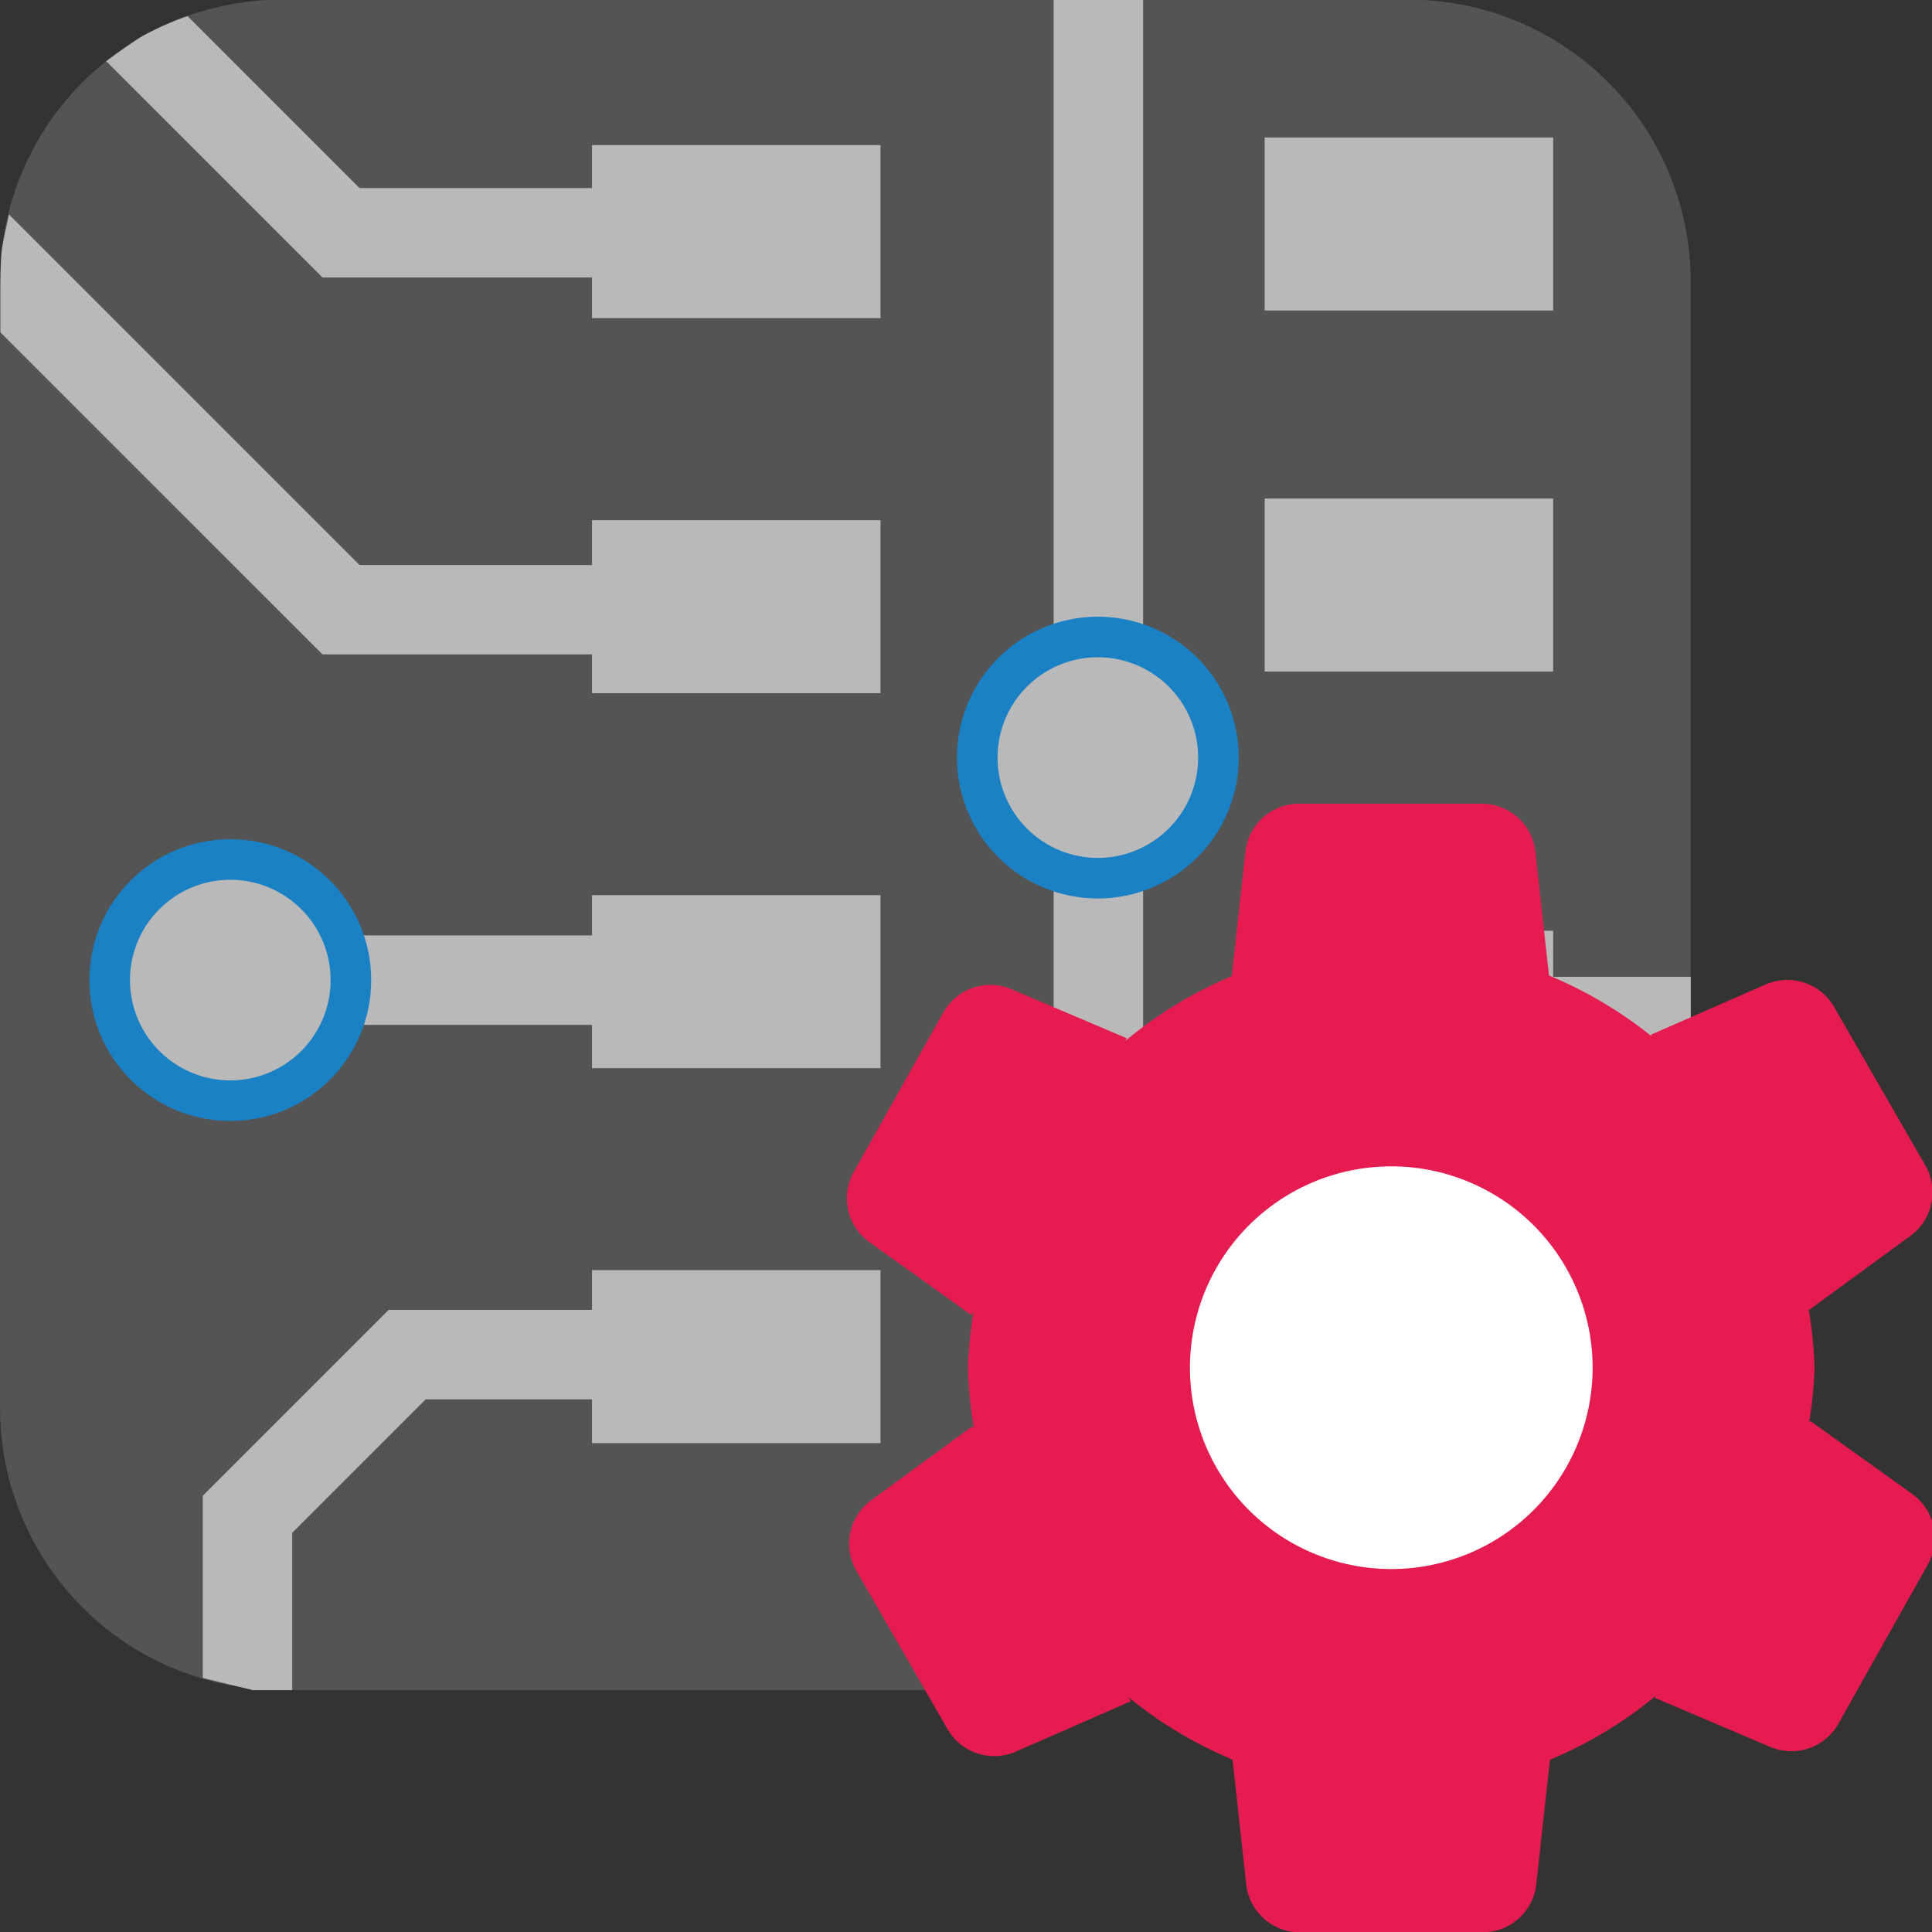 <?xml version="1.0" encoding="UTF-8" standalone="no"?>
<svg
   xmlns:dc="http://purl.org/dc/elements/1.1/"
   xmlns:cc="http://creativecommons.org/ns#"
   xmlns:rdf="http://www.w3.org/1999/02/22-rdf-syntax-ns#"
   xmlns:svg="http://www.w3.org/2000/svg"
   xmlns="http://www.w3.org/2000/svg"
   xmlns:sodipodi="http://sodipodi.sourceforge.net/DTD/sodipodi-0.dtd"
   xmlns:inkscape="http://www.inkscape.org/namespaces/inkscape"
   id="Слой_1"
   data-name="Слой 1"
   viewBox="0 0 24 24"
   version="1.1"
   sodipodi:docname="gerber_job_file.svg"
   inkscape:version="1.0.1 (3bc2e813f5, 2020-09-07)">
  <rect x="0" y="0" width="24" height="24" fill="#333333" stroke="none"/>
  <sodipodi:namedview
     pagecolor="#ffffff"
     bordercolor="#666666"
     borderopacity="1"
     objecttolerance="10"
     gridtolerance="10"
     guidetolerance="10"
     inkscape:pageopacity="0"
     inkscape:pageshadow="2"
     inkscape:window-width="1609"
     inkscape:window-height="1286"
     id="namedview30"
     showgrid="true"
     inkscape:zoom="27.961538"
     inkscape:cx="3.3259971"
     inkscape:cy="13"
     inkscape:window-x="0"
     inkscape:window-y="37"
     inkscape:window-maximized="0"
     inkscape:document-rotation="0"
     inkscape:current-layer="Слой_1">
    <inkscape:grid
       type="xygrid"
       id="grid_kicad"
       spacingx="0.5"
       spacingy="0.5"
       color="#9999ff"
       opacity="0.13"
       empspacing="2" />
  </sodipodi:namedview>
  <defs
     id="defs25009">
    <style
       id="style25007">.cls-1{fill:#545454;}.cls-2{fill:#b9b9b9;}.cls-3{fill:#1a81c4;}.cls-4{fill:#fff;}.cls-5{fill:#e61c50;}</style>
  </defs>
  <title
     id="title25011">gerber_job_file</title>
  <path
     class="cls-1"
     d="m 3.501,-0.004 h 14.001 a 3.5,3.5 0 0 1 3.5,3.5 v 13.998 a 3.5,3.5 0 0 1 -3.5,3.5 H 3.501 a 3.5,3.5 0 0 1 -3.5,-3.5 V 3.496 a 3.5,3.5 0 0 1 3.5,-3.5 z"
     id="path25013" />
  <path
     class="cls-2"
     d="M 7.851,8.129 H 4.006 l -4.001,-4 v -0.559 c 0,0 0.002,-0.335 0.015,-0.445 0.013,-0.116 0.092,-0.46 0.092,-0.46 l 4.354,4.354 h 3.385 z"
     id="path25015" />
  <rect
     class="cls-2"
     x="7.354"
     y="6.462"
     width="3.584"
     height="2.149"
     id="rect25017" />
  <rect
     class="cls-2"
     x="7.354"
     y="11.12"
     width="3.584"
     height="2.149"
     id="rect25019" />
  <rect
     class="cls-2"
     x="7.354"
     y="15.778"
     width="3.584"
     height="2.149"
     id="rect25021" />
  <rect
     class="cls-2"
     x="15.71"
     y="16.93"
     width="3.584"
     height="2.149"
     id="rect25023" />
  <rect
     class="cls-2"
     x="15.71"
     y="11.562"
     width="3.584"
     height="2.149"
     id="rect25025" />
  <rect
     class="cls-2"
     x="15.71"
     y="6.193"
     width="3.584"
     height="2.149"
     id="rect25027" />
  <rect
     class="cls-2"
     x="15.71"
     y="1.708"
     width="3.584"
     height="2.149"
     id="rect25029" />
  <path
     class="cls-2"
     d="M 7.851,3.447 H 4.006 L 1.319,0.76 c 0,0 0.333,-0.245 0.453,-0.313 A 3.715,3.715 0 0 1 2.329,0.2 l 2.137,2.136 h 3.385 z"
     id="path25031" />
  <rect
     class="cls-2"
     x="7.354"
     y="1.803"
     width="3.584"
     height="2.149"
     id="rect25033" />
  <polygon
     class="cls-2"
     points="15.298,19.582 14.089,18.373 14.089,11.54 15.2,11.54 15.2,17.913 15.758,18.472 16.77,18.472 16.77,19.582 "
     id="polygon25035"
     transform="translate(-1,-1)" />
  <rect
     class="cls-2"
     x="13.089"
     y="-0.005"
     width="1.111"
     height="8.288"
     id="rect25037" />
  <rect
     class="cls-2"
     x="19.187"
     y="12.134"
     width="1.816"
     height="1.111"
     id="rect25039" />
  <polygon
     class="cls-2"
     points="4.143,21.996 3.519,21.844 3.519,19.581 5.828,17.272 8.402,17.272 8.402,18.383 6.288,18.383 4.63,20.041 4.63,21.996 "
     id="polygon25041"
     transform="translate(-1,-1)" />
  <rect
     class="cls-2"
     x="3.99"
     y="11.62"
     width="3.376"
     height="1.111"
     id="rect25043" />
  <path
     class="cls-3"
     d="m 15.388,9.411 a 1.75,1.75 0 1 1 -1.75,-1.75 1.75,1.75 0 0 1 1.75,1.75 z"
     id="path25045" />
  <path
     class="cls-2"
     d="m 14.884,9.411 a 1.246,1.246 0 1 1 -1.246,-1.246 1.246,1.246 0 0 1 1.246,1.246 z"
     id="path25047" />
  <circle
     class="cls-3"
     cx="2.861"
     cy="12.175"
     r="1.75"
     id="circle25049" />
  <path
     class="cls-2"
     d="m 4.107,12.175 a 1.246,1.246 0 1 1 -1.246,-1.246 1.246,1.246 0 0 1 1.246,1.246 z"
     id="path25051" />
  <path
     class="cls-4"
     d="m 20.574,17.204 a 3.062,3.062 0 1 1 -3.062,-3.062 3.062,3.062 0 0 1 3.062,3.062 z"
     id="path25053" />
  <path
     class="cls-5"
     d="m 23.754,18.558 -1.267,-0.907 -0.015,0.027 a 5.198,5.198 0 0 0 0.069,-0.688 5.203,5.203 0 0 0 -0.074,-0.731 l 0.007,0.013 1.258,-0.92 A 0.67,0.67 0 0 0 23.917,14.477 L 22.784,12.509 a 0.67,0.67 0 0 0 -0.849,-0.28 l -1.428,0.625 0.012,0.021 a 5.221,5.221 0 0 0 -1.277,-0.757 L 19.073,10.58 A 0.67,0.67 0 0 0 18.408,9.984 h -2.271 A 0.67,0.67 0 0 0 15.471,10.58 l -0.17,1.545 A 5.219,5.219 0 0 0 13.98,12.93 l 0.018,-0.032 -1.434,-0.61 a 0.67,0.67 0 0 0 -0.846,0.289 l -1.112,1.98 a 0.67,0.67 0 0 0 0.194,0.873 l 1.267,0.907 0.028,-0.049 a 5.214,5.214 0 0 0 -0.071,0.704 5.21,5.21 0 0 0 0.077,0.762 l -0.021,-0.037 -1.258,0.92 a 0.67,0.67 0 0 0 -0.185,0.874 l 1.133,1.968 a 0.67,0.67 0 0 0 0.849,0.28 l 1.428,-0.625 -0.029,-0.051 a 5.22,5.22 0 0 0 1.293,0.776 l 0.17,1.549 a 0.67,0.67 0 0 0 0.666,0.596 h 2.271 a 0.67,0.67 0 0 0 0.666,-0.596 l 0.17,-1.548 a 5.219,5.219 0 0 0 1.318,-0.796 l -0.015,0.027 1.434,0.61 a 0.67,0.67 0 0 0 0.846,-0.288 l 1.112,-1.98 a 0.67,0.67 0 0 0 -0.194,-0.873 z m -6.471,0.933 a 2.501,2.501 0 1 1 2.501,-2.501 2.501,2.501 0 0 1 -2.501,2.501 z"
     id="path25055" />
</svg>
